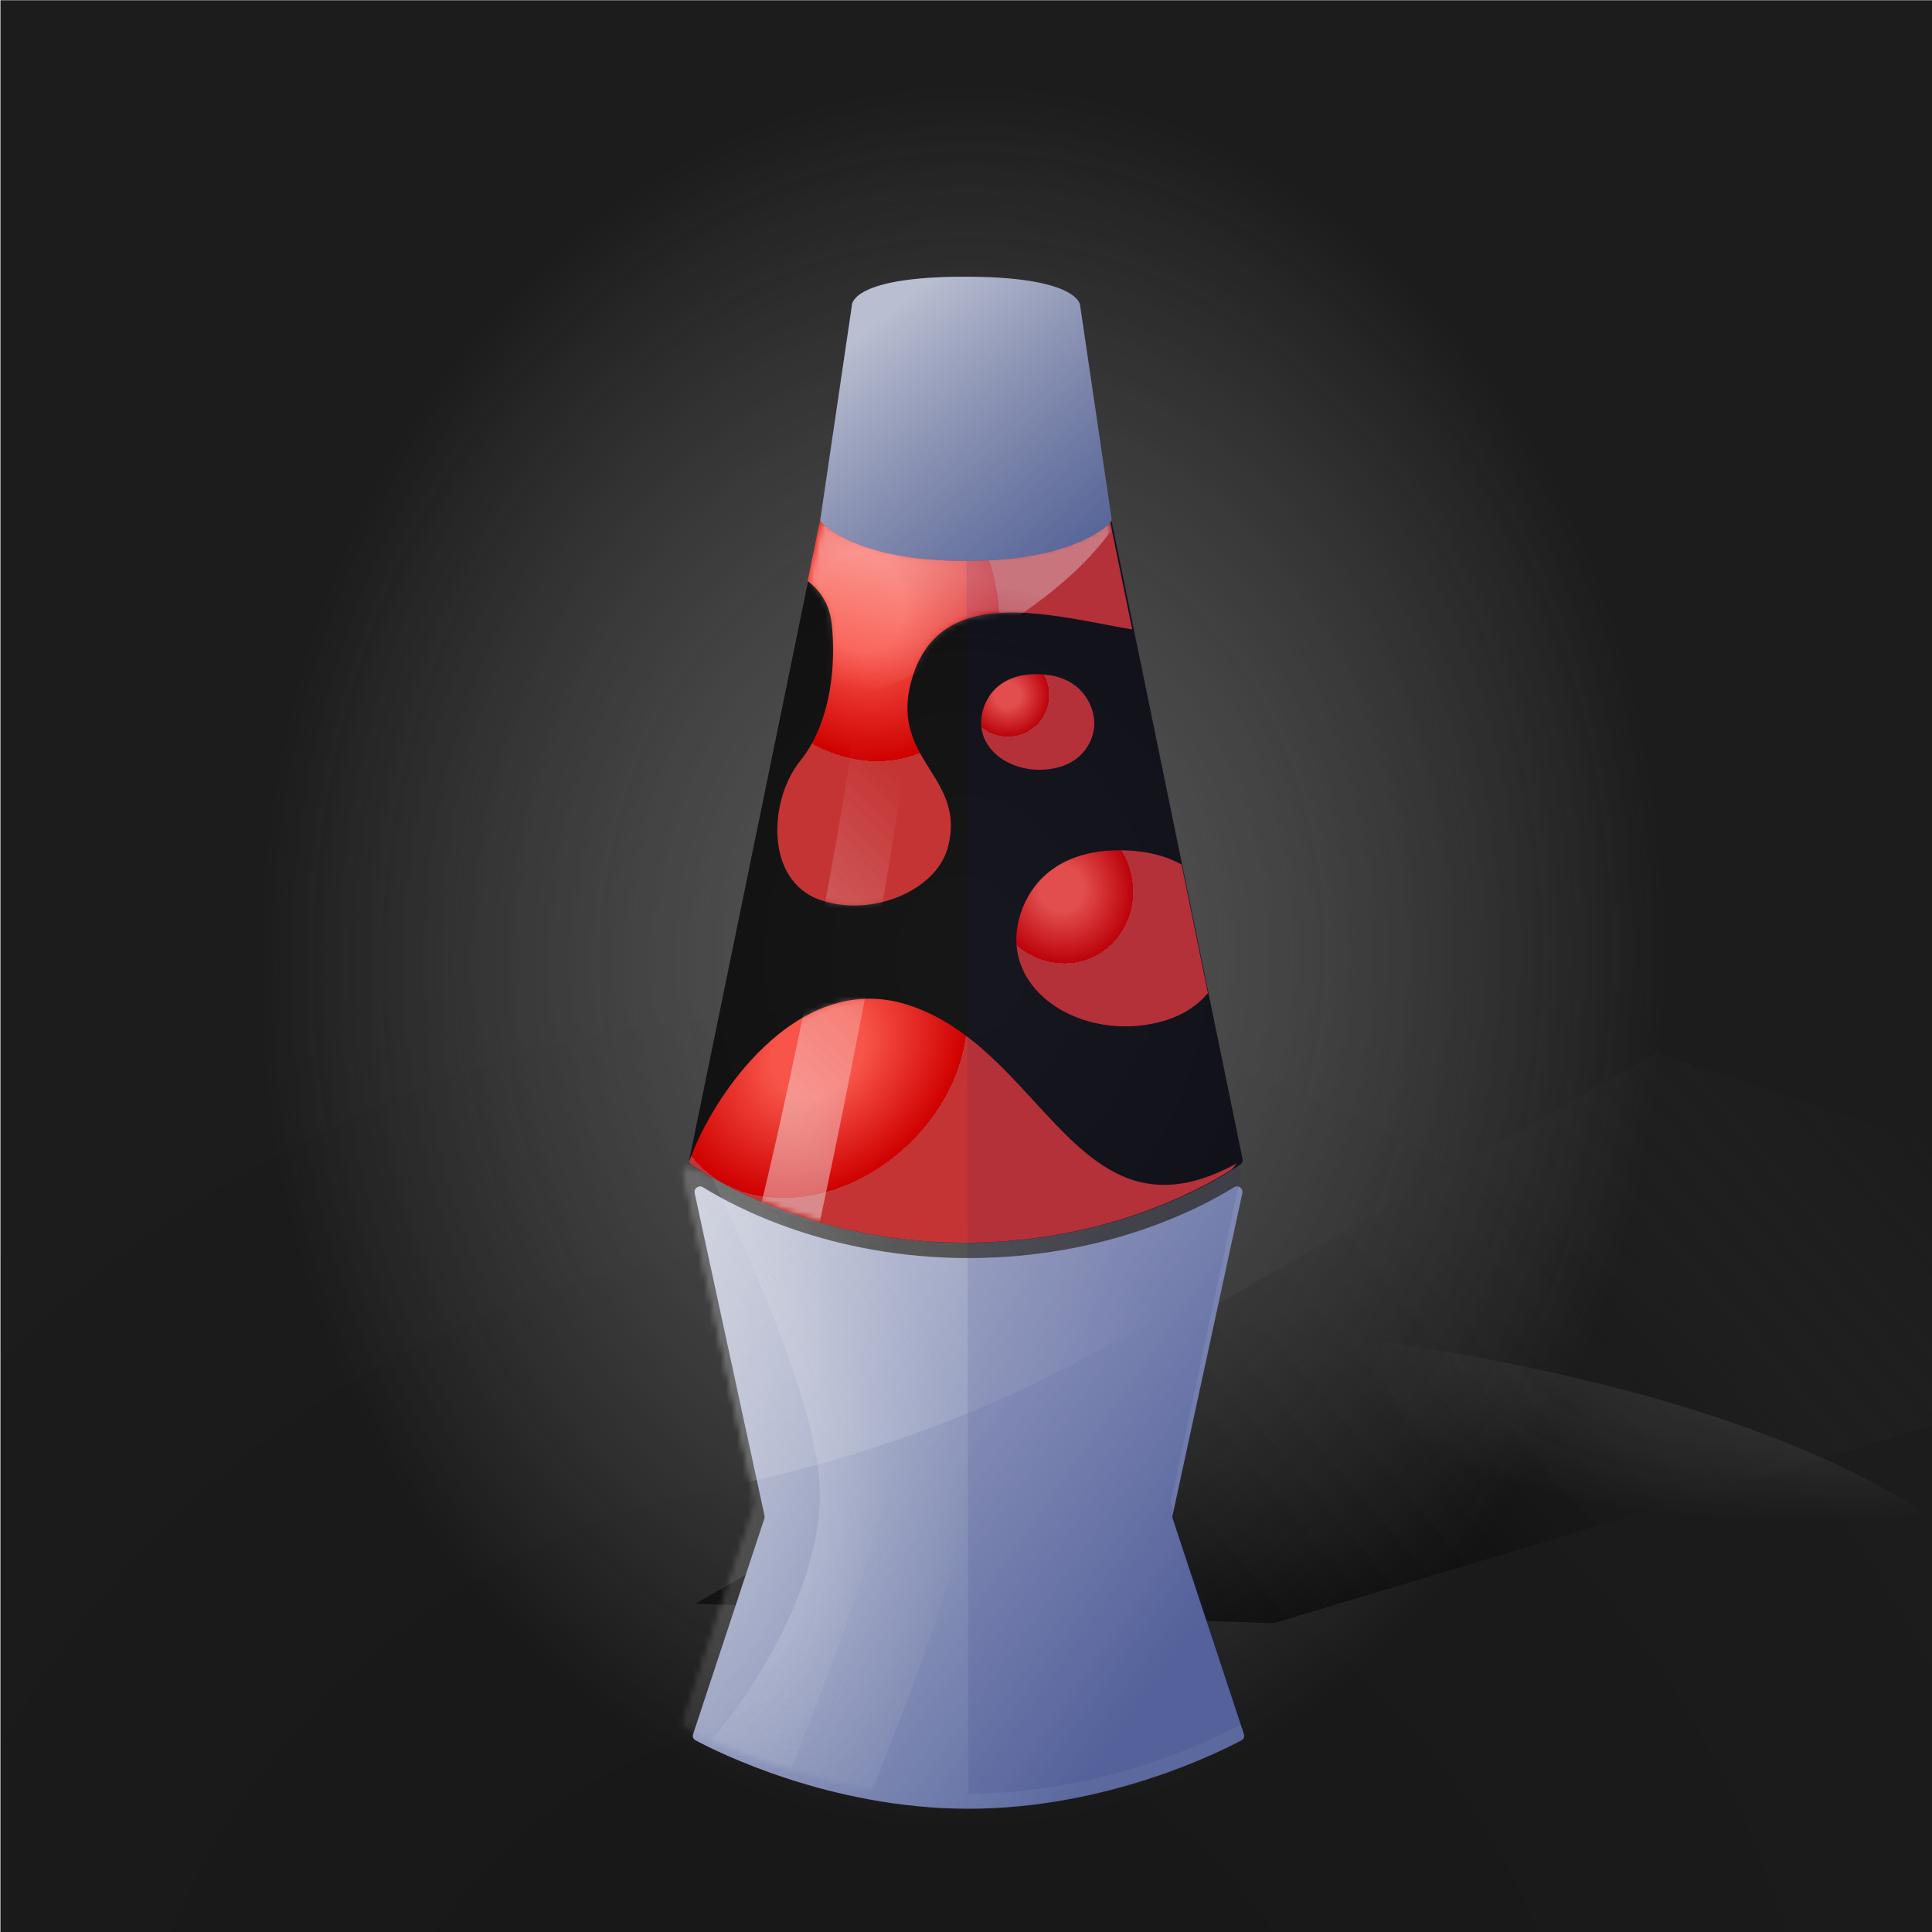 <svg width="350" height="350" viewBox="0 0 350 350" fill="none" xmlns="http://www.w3.org/2000/svg">
<g clip-path="url(#clip0_625_52601)">
<rect x="0.078" y="0.044" width="350" height="350" fill="black" fill-opacity="0.89"/>
<rect x="0.078" y="0.044" width="350" height="350" fill="url(#paint0_radial_625_52601)" fill-opacity="0.2"/>
<path d="M125.978 290.538L299.832 190.751L430.987 233.88L230.788 294.049L125.978 290.538Z" fill="url(#paint1_linear_625_52601)"/>
<g opacity="0.45" filter="url(#filter0_f_625_52601)">
<ellipse rx="194.596" ry="66.764" transform="matrix(1 0.002 0.002 -1 176.077 304.638)" fill="url(#paint2_radial_625_52601)"/>
</g>
<g opacity="0.7" filter="url(#filter1_f_625_52601)">
<ellipse cx="174.396" cy="137.609" rx="196.647" ry="242.448" transform="rotate(0.127 174.396 137.609)" fill="url(#paint3_radial_625_52601)"/>
</g>
</g>
<g filter="url(#filter2_d_625_52601)">
<path d="M125.512 312.516C125.131 312.311 124.967 311.868 125.102 311.457L138.024 272.347C138.075 272.193 138.083 272.027 138.049 271.868L125.383 213.374C125.204 212.551 126.172 211.897 126.886 212.343C132.551 215.876 149.853 225.177 174.999 225.177C200.146 225.177 217.447 215.876 223.113 212.343C223.827 211.897 224.794 212.551 224.616 213.374L211.95 271.868C211.915 272.027 211.924 272.193 211.975 272.347L224.896 311.457C225.032 311.868 224.868 312.311 224.487 312.516C220.654 314.576 200.123 324.935 174.999 324.935C149.876 324.935 129.345 314.576 125.512 312.516Z" fill="#3A4B8C"/>
<path d="M125.512 312.516C125.131 312.311 124.967 311.868 125.102 311.457L138.024 272.347C138.075 272.193 138.083 272.027 138.049 271.868L125.383 213.374C125.204 212.551 126.172 211.897 126.886 212.343C132.551 215.876 149.853 225.177 174.999 225.177C200.146 225.177 217.447 215.876 223.113 212.343C223.827 211.897 224.794 212.551 224.616 213.374L211.95 271.868C211.915 272.027 211.924 272.193 211.975 272.347L224.896 311.457C225.032 311.868 224.868 312.311 224.487 312.516C220.654 314.576 200.123 324.935 174.999 324.935C149.876 324.935 129.345 314.576 125.512 312.516Z" fill="url(#paint4_linear_625_52601)"/>
</g>
<g filter="url(#filter3_f_625_52601)">
<mask id="mask0_625_52601" style="mask-type:alpha" maskUnits="userSpaceOnUse" x="123" y="211" width="102" height="115">
<path d="M124.15 312.921C123.767 312.716 123.602 312.271 123.739 311.859L136.778 272.593C136.829 272.438 136.838 272.271 136.803 272.112L123.879 212.727C123.722 212.004 124.442 211.379 125.137 211.633C130.398 213.555 148.088 219.21 174.09 219.21C200.092 219.21 217.782 213.555 223.043 211.633C223.738 211.379 224.458 212.004 224.301 212.727L211.376 272.112C211.341 272.271 211.35 272.438 211.402 272.593L224.441 311.859C224.577 312.271 224.412 312.716 224.03 312.921C220.168 314.985 199.447 325.391 174.09 325.391C148.732 325.391 128.012 314.985 124.15 312.921Z" fill="#2D2E32"/>
<path d="M124.15 312.921C123.767 312.716 123.602 312.271 123.739 311.859L136.778 272.593C136.829 272.438 136.838 272.271 136.803 272.112L123.879 212.727C123.722 212.004 124.442 211.379 125.137 211.633C130.398 213.555 148.088 219.21 174.09 219.21C200.092 219.21 217.782 213.555 223.043 211.633C223.738 211.379 224.458 212.004 224.301 212.727L211.376 272.112C211.341 272.271 211.35 272.438 211.402 272.593L224.441 311.859C224.577 312.271 224.412 312.716 224.03 312.921C220.168 314.985 199.447 325.391 174.09 325.391C148.732 325.391 128.012 314.985 124.15 312.921Z" fill="url(#paint5_linear_625_52601)"/>
</mask>
<g mask="url(#mask0_625_52601)">
<g opacity="0.25" filter="url(#filter4_d_625_52601)">
<path d="M72.918 273.328C168.03 276.031 230.126 228.043 249.285 203.711H72.918V273.328Z" fill="url(#paint6_linear_625_52601)" fill-opacity="0.55" shape-rendering="crispEdges"/>
</g>
<path opacity="0.25" d="M133.955 266.931C133.955 244.081 107.521 196.067 97.73 174.84C104.257 172.554 120.64 169.354 133.955 174.84C150.598 181.698 156.221 243.968 160.137 262.583C163.27 277.474 139.176 326.693 133.955 347.266H68.359C118.29 320.814 133.955 284.566 133.955 266.931Z" fill="url(#paint7_radial_625_52601)"/>
<path opacity="0.25" d="M148.539 271.033C148.539 248.183 122.105 200.168 112.314 178.941C118.841 176.655 135.224 173.455 148.539 178.941C165.182 185.799 170.805 248.07 174.721 266.684C177.854 281.576 153.76 330.794 148.539 351.368H82.943C132.874 324.916 148.539 288.667 148.539 271.033Z" fill="url(#paint8_radial_625_52601)"/>
</g>
</g>
<path d="M148.648 94.336L124.888 210.019C124.817 210.364 124.947 210.715 125.237 210.917C128.357 213.084 146.959 225.13 174.999 225.13C203.04 225.13 221.642 213.084 224.761 210.917C225.052 210.715 225.182 210.364 225.11 210.019L201.351 94.336C201.317 94.403 201.272 94.465 201.218 94.521C199.882 95.869 193.227 101.485 174.999 101.485C156.772 101.485 150.117 95.869 148.781 94.521C148.726 94.465 148.682 94.403 148.648 94.336Z" fill="black" fill-opacity="0.75"/>
<path d="M223.108 211.889C217.521 215.444 199.995 225.13 174.886 225.13C146.901 225.13 128.335 213.097 125.221 210.933C125.031 210.801 124.91 210.605 124.869 210.389C128.807 199.004 144.114 175.859 164.063 181.918C173.943 184.919 180.859 192.451 187.363 199.535C197.437 210.507 206.524 220.404 224.105 210.722C223.783 211.109 223.45 211.498 223.108 211.889Z" fill="url(#paint9_radial_625_52601)"/>
<path d="M214.05 156.619L218.83 179.909C216.931 182.156 214.117 184.129 210.035 185.164C197.277 188.398 184.113 181.121 184.113 170.207C184.113 164.75 187.921 153.876 203.15 154.038C207.742 154.087 211.307 155.092 214.05 156.619Z" fill="url(#paint10_radial_625_52601)"/>
<path d="M177.734 130.913C177.734 127.951 179.774 122.048 187.933 122.136C196.091 122.224 198.203 128.024 198.239 130.913C198.312 133.035 197.089 137.628 191.621 139.033C184.786 140.788 177.734 136.838 177.734 130.913Z" fill="url(#paint11_radial_625_52601)"/>
<path d="M201.049 94.23L205.113 114.031C203.523 113.76 201.871 113.447 200.18 113.127C186.038 110.452 169.252 107.276 165.003 123.73C163.148 130.914 165.836 135.212 168.45 139.393C170.975 143.43 173.431 147.358 171.668 153.668C169.523 161.349 157.859 166.324 148.479 162.994C138.57 159.476 139.266 144.903 144.961 137.849C150.656 130.794 151.48 120.03 150.656 112.87C150.259 109.409 148.549 106.934 146.313 105.25L148.649 93.88C148.683 93.947 148.727 94.009 148.782 94.065C150.117 95.413 156.772 101.029 175 101.029C192.557 101.029 199.378 95.819 201.049 94.23Z" fill="url(#paint12_radial_625_52601)"/>
<mask id="mask1_625_52601" style="mask-type:alpha" maskUnits="userSpaceOnUse" x="140" y="93" width="66" height="72">
<path d="M201.049 94.23L205.113 114.031C203.523 113.76 201.871 113.447 200.18 113.127C186.038 110.452 169.252 107.276 165.003 123.73C163.148 130.914 165.836 135.212 168.45 139.393C170.975 143.43 173.431 147.358 171.668 153.668C169.523 161.349 157.859 166.324 148.479 162.994C138.57 159.476 139.266 144.903 144.961 137.849C150.656 130.794 151.48 120.03 150.656 112.87C150.259 109.409 148.549 106.934 146.313 105.25L148.649 93.88C148.683 93.947 148.727 94.009 148.782 94.065C150.117 95.413 156.772 101.029 175 101.029C192.557 101.029 199.378 95.819 201.049 94.23Z" fill="url(#paint13_radial_625_52601)"/>
</mask>
<g mask="url(#mask1_625_52601)">
<g filter="url(#filter5_f_625_52601)">
<mask id="mask2_625_52601" style="mask-type:alpha" maskUnits="userSpaceOnUse" x="124" y="94" width="102" height="132">
<path d="M148.861 95.064C148.948 94.64 149.321 94.336 149.754 94.336H200.245C200.678 94.336 201.051 94.64 201.138 95.064L224.992 211.159C225.074 211.555 224.887 211.955 224.526 212.137C220.623 214.109 198.375 224.817 174.999 225.128C151.577 225.438 129.287 214.178 125.449 212.141C125.099 211.954 124.923 211.562 125.003 211.173L148.861 95.064Z" fill="#577096" fill-opacity="0.75"/>
</mask>
<g mask="url(#mask2_625_52601)">
<g filter="url(#filter6_f_625_52601)">
<path d="M207.207 76.106C210.865 110.268 145.939 132.571 113.02 139.453L113.02 76.106L207.207 76.106Z" fill="url(#paint14_linear_625_52601)" fill-opacity="0.5"/>
</g>
<g filter="url(#filter7_f_625_52601)">
<path d="M155.407 125.301C156.47 105.018 134.471 86.183 128.929 66.999C133.388 65.197 144.05 70.79 152.675 76.125C163.456 82.794 162.879 109.124 164.625 125.784C166.022 139.112 148.453 223.401 144.015 241.481L131.716 240.837C140.242 214.68 154.587 140.955 155.407 125.301Z" fill="url(#paint15_linear_625_52601)" fill-opacity="0.6"/>
</g>
</g>
</g>
</g>
<mask id="mask3_625_52601" style="mask-type:alpha" maskUnits="userSpaceOnUse" x="124" y="180" width="101" height="46">
<path d="M223.108 211.89C217.521 215.445 199.995 225.131 174.886 225.131C146.901 225.131 128.335 213.098 125.221 210.934C125.031 210.802 124.91 210.606 124.869 210.39C128.807 199.005 144.114 175.86 164.063 181.919C173.943 184.92 180.859 192.452 187.363 199.536C197.437 210.508 206.524 220.405 224.105 210.722C223.783 211.11 223.45 211.499 223.108 211.89Z" fill="url(#paint16_radial_625_52601)"/>
</mask>
<g mask="url(#mask3_625_52601)">
<g filter="url(#filter8_f_625_52601)">
<mask id="mask4_625_52601" style="mask-type:alpha" maskUnits="userSpaceOnUse" x="124" y="94" width="102" height="132">
<path d="M148.861 95.064C148.948 94.64 149.321 94.336 149.754 94.336H200.245C200.678 94.336 201.051 94.64 201.138 95.064L224.992 211.159C225.074 211.555 224.887 211.955 224.526 212.137C220.623 214.109 198.375 224.817 174.999 225.128C151.577 225.438 129.287 214.178 125.449 212.141C125.099 211.954 124.923 211.562 125.003 211.173L148.861 95.064Z" fill="#577096" fill-opacity="0.75"/>
</mask>
<g mask="url(#mask4_625_52601)">
<g filter="url(#filter9_f_625_52601)">
<path d="M155.407 125.301C156.47 105.018 134.471 86.183 128.929 66.999C133.388 65.197 144.05 70.79 152.675 76.125C163.456 82.794 162.879 109.124 164.625 125.784C166.022 139.112 148.453 223.401 144.015 241.481L131.716 240.837C140.242 214.68 154.587 140.955 155.407 125.301Z" fill="url(#paint17_linear_625_52601)" fill-opacity="0.6"/>
</g>
</g>
</g>
</g>
<path d="M175.438 324.935C200.391 324.935 220.781 314.575 224.588 312.515C224.967 312.311 225.13 311.867 224.995 311.456L212.162 272.346C212.111 272.192 212.102 272.027 212.137 271.868L224.855 212.728C224.996 212.073 224.422 211.499 223.799 211.587C224.208 211.318 224.531 211.097 224.765 210.933C225.053 210.732 225.182 210.381 225.111 210.036L201.398 93.697C201.344 93.43 201.176 93.21 200.953 93.084L195.58 55.428C195.576 55.401 195.573 55.374 195.57 55.347C195.567 55.326 195.565 55.305 195.562 55.283C195.47 54.658 194.147 50.13 175 50.13L175.438 324.935Z" fill="#161A70" fill-opacity="0.1"/>
<path d="M154.311 55.458C154.321 55.389 154.323 55.322 154.329 55.253C154.401 54.525 155.625 50.13 174.786 50.13C194.297 50.13 195.584 54.688 195.669 55.289C195.676 55.334 195.679 55.377 195.685 55.421L201.375 93.992C201.412 94.241 201.345 94.491 201.168 94.671C199.835 96.018 193.193 101.627 175.001 101.627C156.808 101.627 150.166 96.018 148.833 94.671C148.656 94.491 148.589 94.241 148.626 93.992L154.311 55.458Z" fill="#3A4B8C"/>
<path d="M154.311 55.458C154.321 55.389 154.323 55.322 154.329 55.253C154.401 54.525 155.625 50.13 174.786 50.13C194.297 50.13 195.584 54.688 195.669 55.289C195.676 55.334 195.679 55.377 195.685 55.421L201.375 93.992C201.412 94.241 201.345 94.491 201.168 94.671C199.835 96.018 193.193 101.627 175.001 101.627C156.808 101.627 150.166 96.018 148.833 94.671C148.656 94.491 148.589 94.241 148.626 93.992L154.311 55.458Z" fill="url(#paint18_linear_625_52601)"/>
<defs>
<filter id="filter0_f_625_52601" x="-23.075" y="233.315" width="398.306" height="142.646" filterUnits="userSpaceOnUse" color-interpolation-filters="sRGB">
<feFlood flood-opacity="0" result="BackgroundImageFix"/>
<feBlend mode="normal" in="SourceGraphic" in2="BackgroundImageFix" result="shape"/>
<feGaussianBlur stdDeviation="2.279" result="effect1_foregroundBlur_625_52601"/>
</filter>
<filter id="filter1_f_625_52601" x="-26.809" y="-109.396" width="402.41" height="494.01" filterUnits="userSpaceOnUse" color-interpolation-filters="sRGB">
<feFlood flood-opacity="0" result="BackgroundImageFix"/>
<feBlend mode="normal" in="SourceGraphic" in2="BackgroundImageFix" result="shape"/>
<feGaussianBlur stdDeviation="2.279" result="effect1_foregroundBlur_625_52601"/>
</filter>
<filter id="filter2_d_625_52601" x="122.776" y="212.198" width="105.357" height="118.206" filterUnits="userSpaceOnUse" color-interpolation-filters="sRGB">
<feFlood flood-opacity="0" result="BackgroundImageFix"/>
<feColorMatrix in="SourceAlpha" type="matrix" values="0 0 0 0 0 0 0 0 0 0 0 0 0 0 0 0 0 0 127 0" result="hardAlpha"/>
<feOffset dx="0.456" dy="2.734"/>
<feGaussianBlur stdDeviation="1.367"/>
<feComposite in2="hardAlpha" operator="out"/>
<feColorMatrix type="matrix" values="0 0 0 0 0 0 0 0 0 0 0 0 0 0 0 0 0 0 0.25 0"/>
<feBlend mode="normal" in2="BackgroundImageFix" result="effect1_dropShadow_625_52601"/>
<feBlend mode="normal" in="SourceGraphic" in2="effect1_dropShadow_625_52601" result="shape"/>
</filter>
<filter id="filter3_f_625_52601" x="120.313" y="208.724" width="106.454" height="118.945" filterUnits="userSpaceOnUse" color-interpolation-filters="sRGB">
<feFlood flood-opacity="0" result="BackgroundImageFix"/>
<feBlend mode="normal" in="SourceGraphic" in2="BackgroundImageFix" result="shape"/>
<feGaussianBlur stdDeviation="1.139" result="effect1_foregroundBlur_625_52601"/>
</filter>
<filter id="filter4_d_625_52601" x="71.551" y="203.255" width="179.102" height="72.461" filterUnits="userSpaceOnUse" color-interpolation-filters="sRGB">
<feFlood flood-opacity="0" result="BackgroundImageFix"/>
<feColorMatrix in="SourceAlpha" type="matrix" values="0 0 0 0 0 0 0 0 0 0 0 0 0 0 0 0 0 0 127 0" result="hardAlpha"/>
<feOffset dy="0.911"/>
<feGaussianBlur stdDeviation="0.684"/>
<feComposite in2="hardAlpha" operator="out"/>
<feColorMatrix type="matrix" values="0 0 0 0 0 0 0 0 0 0 0 0 0 0 0 0 0 0 0.25 0"/>
<feBlend mode="normal" in2="BackgroundImageFix" result="effect1_dropShadow_625_52601"/>
<feBlend mode="normal" in="SourceGraphic" in2="effect1_dropShadow_625_52601" result="shape"/>
</filter>
<filter id="filter5_f_625_52601" x="122.59" y="92.057" width="104.817" height="135.355" filterUnits="userSpaceOnUse" color-interpolation-filters="sRGB">
<feFlood flood-opacity="0" result="BackgroundImageFix"/>
<feBlend mode="normal" in="SourceGraphic" in2="BackgroundImageFix" result="shape"/>
<feGaussianBlur stdDeviation="1.139" result="effect1_foregroundBlur_625_52601"/>
</filter>
<filter id="filter6_f_625_52601" x="112.108" y="75.195" width="96.159" height="65.17" filterUnits="userSpaceOnUse" color-interpolation-filters="sRGB">
<feFlood flood-opacity="0" result="BackgroundImageFix"/>
<feBlend mode="normal" in="SourceGraphic" in2="BackgroundImageFix" result="shape"/>
<feGaussianBlur stdDeviation="0.456" result="effect1_foregroundBlur_625_52601"/>
</filter>
<filter id="filter7_f_625_52601" x="128.018" y="65.743" width="37.596" height="176.65" filterUnits="userSpaceOnUse" color-interpolation-filters="sRGB">
<feFlood flood-opacity="0" result="BackgroundImageFix"/>
<feBlend mode="normal" in="SourceGraphic" in2="BackgroundImageFix" result="shape"/>
<feGaussianBlur stdDeviation="0.456" result="effect1_foregroundBlur_625_52601"/>
</filter>
<filter id="filter8_f_625_52601" x="122.59" y="92.057" width="104.817" height="135.355" filterUnits="userSpaceOnUse" color-interpolation-filters="sRGB">
<feFlood flood-opacity="0" result="BackgroundImageFix"/>
<feBlend mode="normal" in="SourceGraphic" in2="BackgroundImageFix" result="shape"/>
<feGaussianBlur stdDeviation="1.139" result="effect1_foregroundBlur_625_52601"/>
</filter>
<filter id="filter9_f_625_52601" x="128.018" y="65.743" width="37.596" height="176.65" filterUnits="userSpaceOnUse" color-interpolation-filters="sRGB">
<feFlood flood-opacity="0" result="BackgroundImageFix"/>
<feBlend mode="normal" in="SourceGraphic" in2="BackgroundImageFix" result="shape"/>
<feGaussianBlur stdDeviation="0.456" result="effect1_foregroundBlur_625_52601"/>
</filter>
<radialGradient id="paint0_radial_625_52601" cx="0" cy="0" r="1" gradientUnits="userSpaceOnUse" gradientTransform="translate(156.621 401.541) rotate(-84.441) scale(239.93 241.682)">
<stop/>
<stop offset="1" stop-opacity="0"/>
</radialGradient>
<linearGradient id="paint1_linear_625_52601" x1="194.835" y1="271.639" x2="316.537" y2="167.937" gradientUnits="userSpaceOnUse">
<stop/>
<stop offset="1" stop-color="#333333" stop-opacity="0"/>
</linearGradient>
<radialGradient id="paint2_radial_625_52601" cx="0" cy="0" r="1" gradientUnits="userSpaceOnUse" gradientTransform="translate(194.596 76.624) rotate(99.123) scale(43.977 125.337)">
<stop stop-color="#737373"/>
<stop offset="1" stop-color="#9A9A9A" stop-opacity="0"/>
</radialGradient>
<radialGradient id="paint3_radial_625_52601" cx="0" cy="0" r="1" gradientUnits="userSpaceOnUse" gradientTransform="translate(174.396 173.413) rotate(92.559) scale(157.837 128.153)">
<stop stop-color="#737373"/>
<stop offset="1" stop-color="#9A9A9A" stop-opacity="0"/>
</radialGradient>
<linearGradient id="paint4_linear_625_52601" x1="124.869" y1="211.003" x2="223.703" y2="280.267" gradientUnits="userSpaceOnUse">
<stop stop-color="#EEEEEE" stop-opacity="0.79"/>
<stop offset="1" stop-color="white" stop-opacity="0.17"/>
</linearGradient>
<linearGradient id="paint5_linear_625_52601" x1="123.504" y1="211.003" x2="241.343" y2="297.281" gradientUnits="userSpaceOnUse">
<stop stop-color="#C3C3C3"/>
<stop offset="1" stop-color="#C3C3C3" stop-opacity="0.15"/>
</linearGradient>
<linearGradient id="paint6_linear_625_52601" x1="203.505" y1="227.507" x2="112.604" y2="299.167" gradientUnits="userSpaceOnUse">
<stop stop-color="white" stop-opacity="0"/>
<stop offset="0.471" stop-color="white"/>
<stop offset="1" stop-color="white"/>
</linearGradient>
<radialGradient id="paint7_radial_625_52601" cx="0" cy="0" r="1" gradientUnits="userSpaceOnUse" gradientTransform="translate(122.541 265.35) rotate(79.4) scale(83.338 37.027)">
<stop stop-color="#F2F2F2"/>
<stop offset="0" stop-color="#F2F2F2"/>
<stop offset="1" stop-color="#F2F2F2" stop-opacity="0"/>
</radialGradient>
<radialGradient id="paint8_radial_625_52601" cx="0" cy="0" r="1" gradientUnits="userSpaceOnUse" gradientTransform="translate(137.125 269.452) rotate(79.4) scale(83.338 37.027)">
<stop stop-color="#F2F2F2"/>
<stop offset="0" stop-color="#F2F2F2"/>
<stop offset="1" stop-color="#F2F2F2" stop-opacity="0"/>
</radialGradient>
<radialGradient id="paint9_radial_625_52601" cx="0" cy="0" r="1" gradientUnits="userSpaceOnUse" gradientTransform="translate(148.117 190.514) rotate(47.534) scale(23.488 29.745)">
<stop offset="0.312" stop-color="#F85449"/>
<stop offset="1" stop-color="#CF0000"/>
<stop offset="1" stop-color="#C53434"/>
</radialGradient>
<radialGradient id="paint10_radial_625_52601" cx="0" cy="0" r="1" gradientUnits="userSpaceOnUse" gradientTransform="translate(192.246 160.957) rotate(66.073) scale(13.679 12.895)">
<stop offset="0.312" stop-color="#F85449"/>
<stop offset="1" stop-color="#CF0000"/>
<stop offset="1" stop-color="#C53434"/>
</radialGradient>
<radialGradient id="paint11_radial_625_52601" cx="0" cy="0" r="1" gradientUnits="userSpaceOnUse" gradientTransform="translate(182.539 125.892) rotate(64.228) scale(7.538 7.504)">
<stop offset="0.312" stop-color="#F85449"/>
<stop offset="1" stop-color="#CF0000"/>
<stop offset="1" stop-color="#C53434"/>
</radialGradient>
<radialGradient id="paint12_radial_625_52601" cx="0" cy="0" r="1" gradientUnits="userSpaceOnUse" gradientTransform="translate(155.882 109.101) rotate(69.516) scale(29.359 24.472)">
<stop offset="0.312" stop-color="#F85449"/>
<stop offset="1" stop-color="#CF0000"/>
<stop offset="1" stop-color="#C53434"/>
</radialGradient>
<radialGradient id="paint13_radial_625_52601" cx="0" cy="0" r="1" gradientUnits="userSpaceOnUse" gradientTransform="translate(155.882 109.101) rotate(53.118) scale(37.818 40.265)">
<stop offset="0.203" stop-color="#71FF30"/>
<stop offset="0.891" stop-color="#25BC46"/>
</radialGradient>
<linearGradient id="paint14_linear_625_52601" x1="145.214" y1="123.01" x2="155.828" y2="72.291" gradientUnits="userSpaceOnUse">
<stop stop-color="white" stop-opacity="0"/>
<stop offset="0.471" stop-color="white"/>
<stop offset="1" stop-color="white"/>
</linearGradient>
<linearGradient id="paint15_linear_625_52601" x1="160.729" y1="220.938" x2="201.954" y2="178" gradientUnits="userSpaceOnUse">
<stop stop-color="#F2F2F2"/>
<stop offset="0" stop-color="#F2F2F2"/>
<stop offset="0.052" stop-color="#F2F2F2" stop-opacity="0.948"/>
<stop offset="1" stop-color="#F2F2F2" stop-opacity="0"/>
</linearGradient>
<radialGradient id="paint16_radial_625_52601" cx="0" cy="0" r="1" gradientUnits="userSpaceOnUse" gradientTransform="translate(146.217 191.259) rotate(27.332) scale(58.602 42.347)">
<stop offset="0.302" stop-color="#FFB800"/>
<stop offset="1" stop-color="#FF7800"/>
</radialGradient>
<linearGradient id="paint17_linear_625_52601" x1="160.729" y1="220.938" x2="201.954" y2="178" gradientUnits="userSpaceOnUse">
<stop stop-color="#F2F2F2"/>
<stop offset="0" stop-color="#F2F2F2"/>
<stop offset="0.052" stop-color="#F2F2F2" stop-opacity="0.948"/>
<stop offset="1" stop-color="#F2F2F2" stop-opacity="0"/>
</linearGradient>
<linearGradient id="paint18_linear_625_52601" x1="151.709" y1="64.469" x2="191.063" y2="112.495" gradientUnits="userSpaceOnUse">
<stop stop-color="#ECECEC" stop-opacity="0.71"/>
<stop offset="1" stop-color="#C3C3C3" stop-opacity="0.15"/>
</linearGradient>
<clipPath id="clip0_625_52601">
<rect width="350" height="350" fill="white"/>
</clipPath>
</defs>
</svg>
